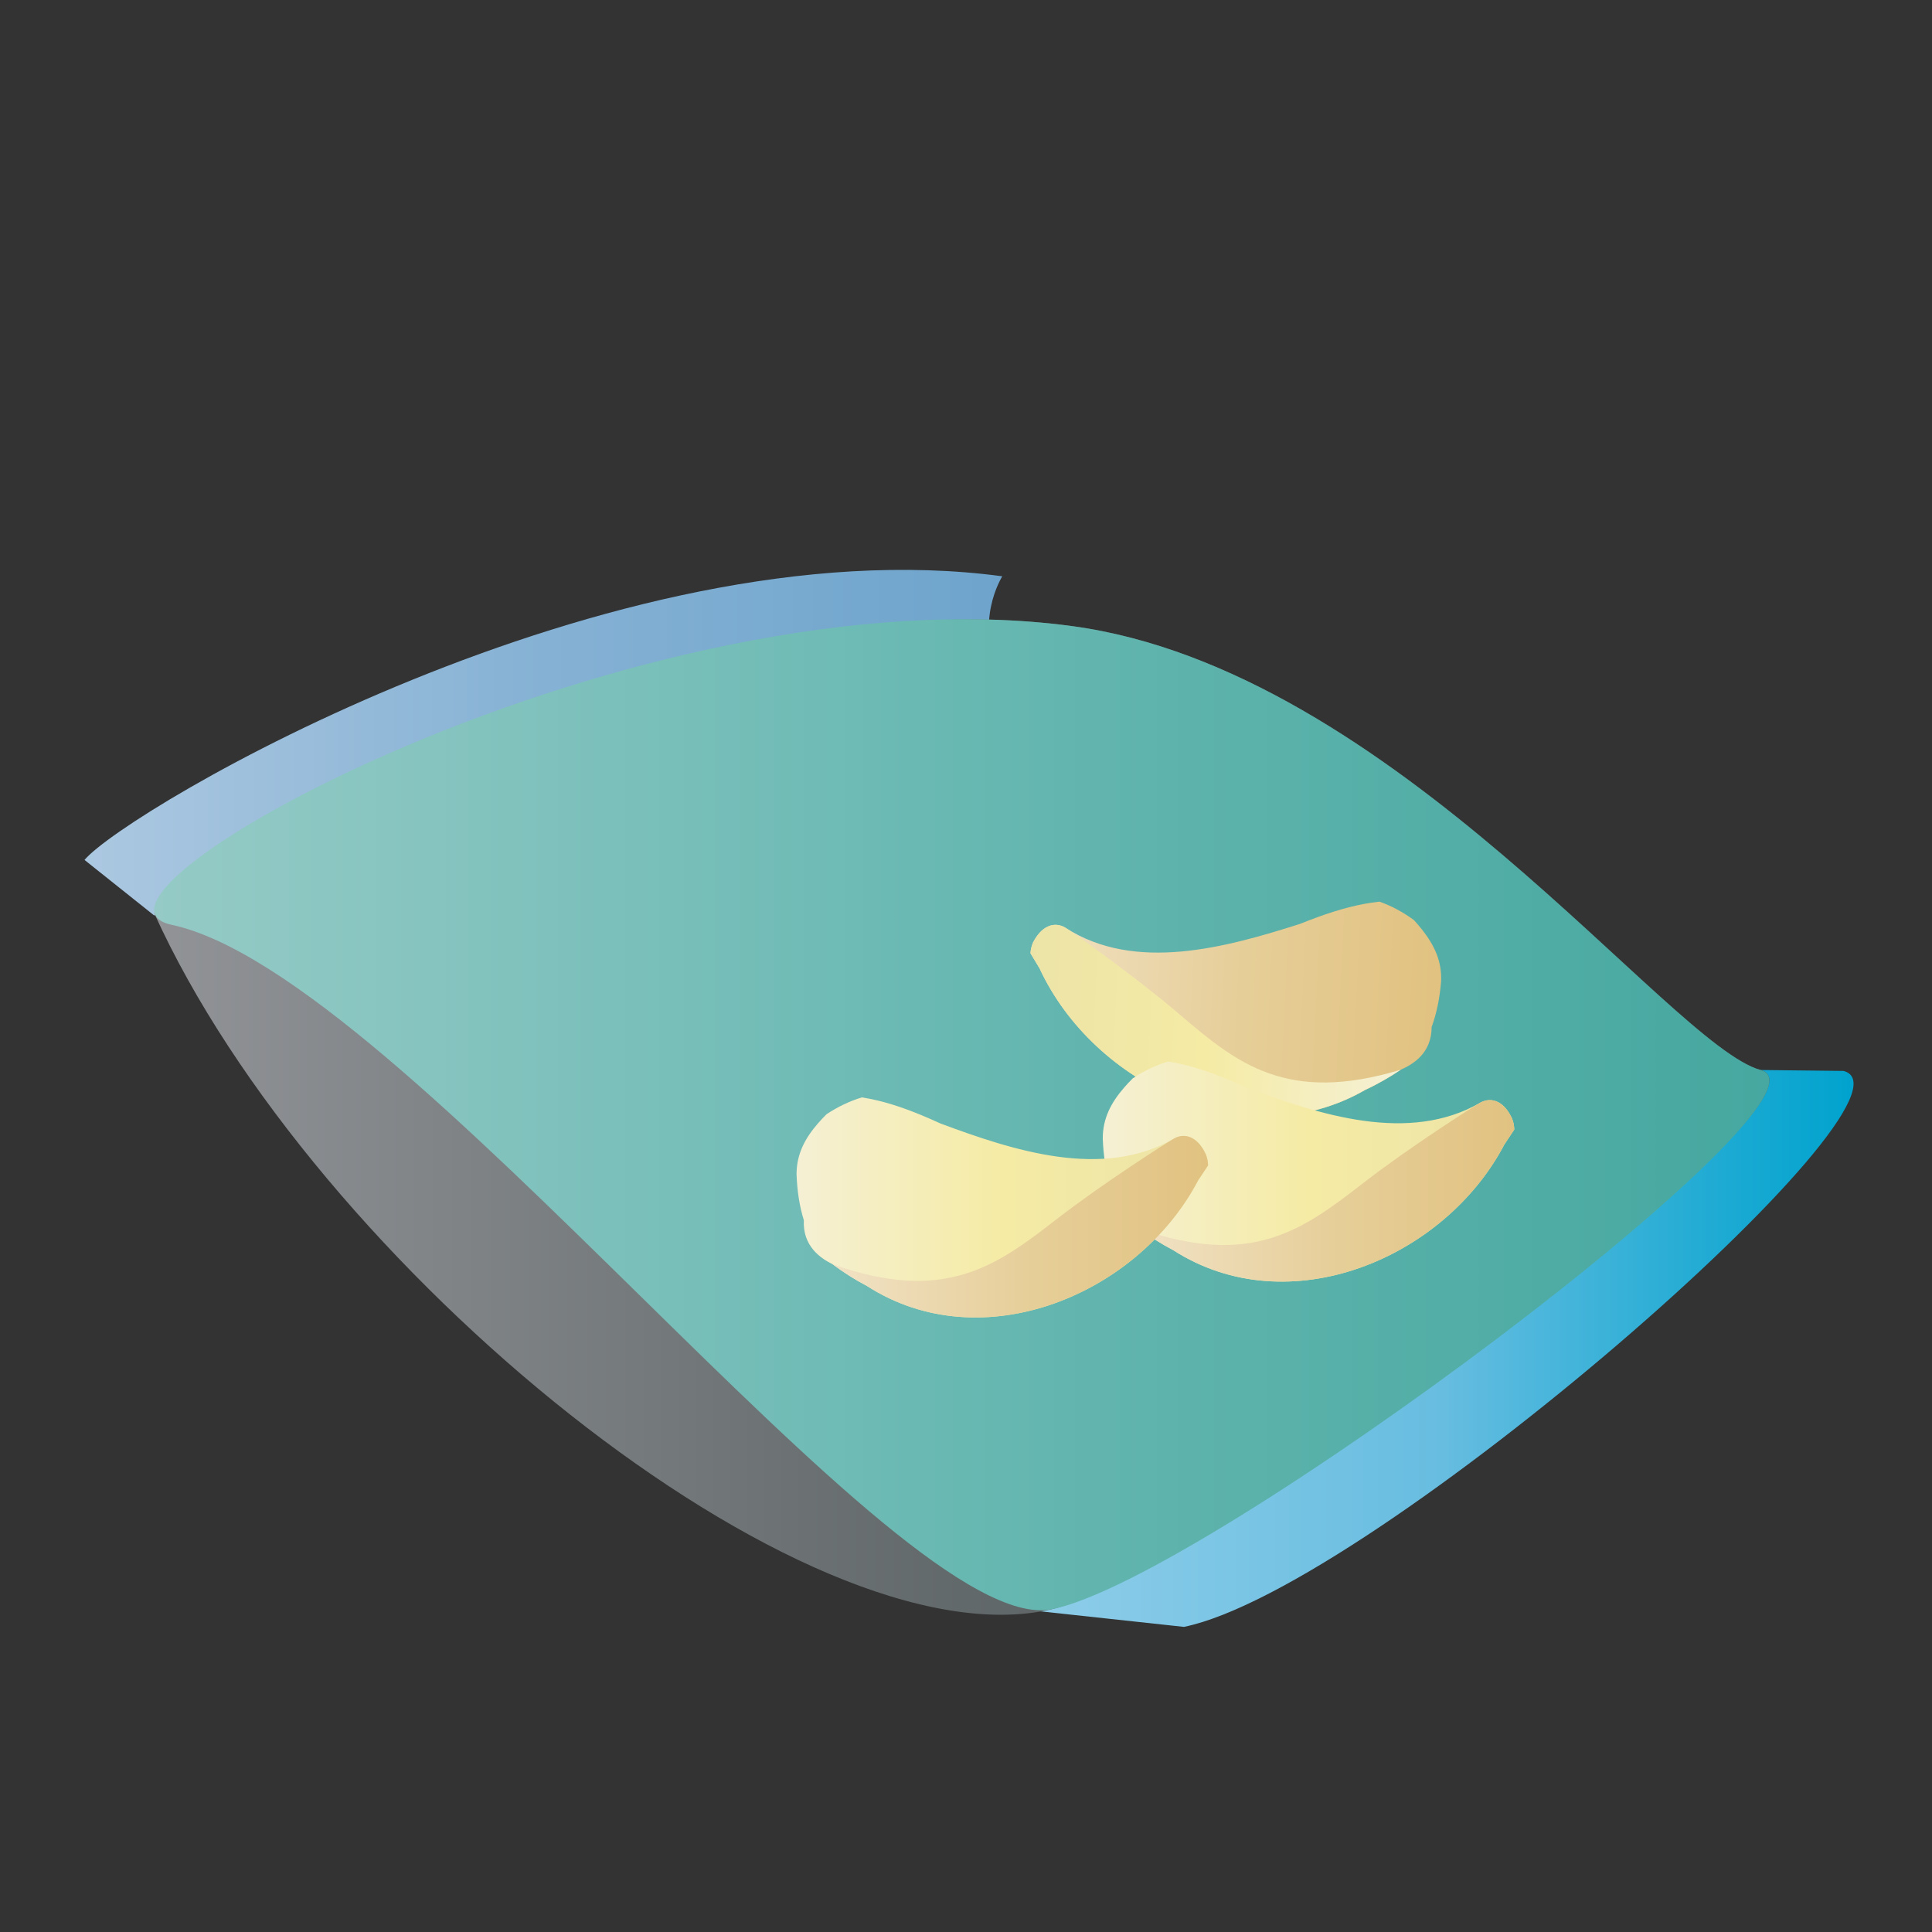<?xml version="1.0" encoding="utf-8"?>
<!DOCTYPE svg PUBLIC "-//W3C//DTD SVG 1.1//EN" "http://www.w3.org/Graphics/SVG/1.1/DTD/svg11.dtd">
<svg version="1.1" xmlns="http://www.w3.org/2000/svg" xmlns:xlink="http://www.w3.org/1999/xlink" x="0px" y="0px" width="160px"
  height="160px" viewBox="0 0 160 160" enable-background="new 0 0 160 160" xml:space="preserve">
  <rect x="0" y="0" width="160" height="160" fill="#333333" stroke="none"/>
  <linearGradient id="SVGID_1_" gradientUnits="userSpaceOnUse" x1="6.999" y1="61.504" x2="83.006" y2="61.504">
    <stop  offset="0" style="stop-color:#ACC8E1"/>
    <stop  offset="0.5" style="stop-color:#85B1D4"/>
    <stop  offset="1" style="stop-color:#6EA4CC"/>
  </linearGradient>
  <path fill="url(#SVGID_1_)" d="M83.006,55.972c-2.505-4.295,0-8.246,0-8.246
    C50.621,43.367,10.434,67.112,6.999,71.216l5.767,4.598L83.006,55.972z"/>
  <linearGradient id="SVGID_2_" gradientUnits="userSpaceOnUse" x1="85.338" y1="111.672" x2="153.503" y2="111.672">
    <stop  offset="0" style="stop-color:#8ECDE9"/>
    <stop  offset="0.5" style="stop-color:#67BDE0"/>
    <stop  offset="0.584" style="stop-color:#54B8DD"/>
    <stop  offset="0.866" style="stop-color:#18A9D2"/>
    <stop  offset="1" style="stop-color:#00A3CE"/>
  </linearGradient>
  <path fill="url(#SVGID_2_)" d="M98.05,134.731c15.548-3.169,62.189-43.979,54.631-46.041l-6.871-0.077
    l-60.472,42.833v1.91L98.05,134.731z"/>
  <linearGradient id="SVGID_3_" gradientUnits="userSpaceOnUse" x1="12.766" y1="92.515" x2="146.535" y2="92.515">
    <stop  offset="0" style="stop-color:#919397"/>
    <stop  offset="0.5" style="stop-color:#62696A"/>
    <stop  offset="1" style="stop-color:#505458"/>
  </linearGradient>
  <path fill="url(#SVGID_3_)" d="M12.766,75.613c0,0,40.273-28.574,76.008-23.764
    c26.639,3.587,49.477,34.703,57.036,36.764c7.559,2.061-46.146,41.762-58.754,44.667
    C66.668,137.976,25.994,104.818,12.766,75.613z"/>
  <linearGradient id="SVGID_4_" gradientUnits="userSpaceOnUse" x1="12.767" y1="92.319" x2="146.537" y2="92.319">
    <stop  offset="0" style="stop-color:#95CAC6"/>
    <stop  offset="0.5" style="stop-color:#68B8B2"/>
    <stop  offset="0.64" style="stop-color:#5DB3AC"/>
    <stop  offset="1" style="stop-color:#46A8A0"/>
  </linearGradient>
  <path fill="url(#SVGID_4_)" d="M14.214,76.588c-10.549-2.26,38.825-29.549,74.559-24.739
    c26.639,3.587,49.477,34.703,57.036,36.764c7.559,2.061-46.042,42.262-58.754,44.667
    C74.342,135.685,33.456,80.71,14.214,76.588z"/>
  <linearGradient id="SVGID_5_" gradientUnits="userSpaceOnUse" x1="3544.677" y1="165.331" x2="3578.755" y2="165.331" gradientTransform="matrix(-0.999 -0.048 -0.048 0.999 3667.845 87.253)">
    <stop  offset="0" style="stop-color:#E1C281"/>
    <stop  offset="0.457" style="stop-color:#E6CE98"/>
    <stop  offset="0.5" style="stop-color:#E7CF9B"/>
    <stop  offset="1" style="stop-color:#F1E2C5"/>
  </linearGradient>
  <path fill="url(#SVGID_5_)" d="M85.338,78.94c0.245,0.411,0.498,0.834,0.758,1.266
    c4.485,9.659,17.13,15.733,26.977,10.049c0.511-0.236,1.011-0.497,1.501-0.776
    c0.491-0.278,0.971-0.576,1.439-0.893c1.016-0.449,2.551-1.371,2.549-3.532
    c0.198-0.542,0.365-1.126,0.496-1.753c0.133-0.628,0.228-1.3,0.287-2.018
    c0.079-1.655-0.548-2.997-1.58-4.301c-0.206-0.262-0.429-0.52-0.665-0.781
    c-0.452-0.333-0.915-0.624-1.392-0.88c-0.476-0.256-0.965-0.474-1.466-0.65
    c-1.698,0.181-3.355,0.647-4.987,1.232c-0.544,0.196-1.085,0.404-1.624,0.62
    c-6.062,1.924-13.624,4.052-19.417,0.294c-0.483-0.271-0.979-0.295-1.44-0.084
    c-0.461,0.211-0.885,0.657-1.225,1.324C85.43,78.339,85.359,78.633,85.338,78.94z"/>
  <linearGradient id="SVGID_6_" gradientUnits="userSpaceOnUse" x1="3547.657" y1="166.925" x2="3578.755" y2="166.925" gradientTransform="matrix(-0.999 -0.048 -0.048 0.999 3667.845 87.253)">
    <stop  offset="0" style="stop-color:#F5F0D4"/>
    <stop  offset="0.5" style="stop-color:#F5EBA5"/>
    <stop  offset="1" style="stop-color:#ECE3A7"/>
  </linearGradient>
  <path fill="url(#SVGID_6_)" d="M85.338,78.94c0.245,0.411,0.498,0.834,0.758,1.266
    c4.485,9.659,17.13,15.733,26.977,10.049c0.511-0.236,1.011-0.497,1.501-0.776
    c0.491-0.278,0.971-0.576,1.439-0.893c-9.432,2.854-13.573-0.51-18.355-4.603
    c-3.619-3.1-8.975-6.889-9.443-7.165c-0.478-0.283-0.979-0.295-1.44-0.084
    c-0.461,0.211-0.885,0.657-1.225,1.324C85.43,78.339,85.359,78.633,85.338,78.94z"/>
  <linearGradient id="SVGID_7_" gradientUnits="userSpaceOnUse" x1="91.325" y1="97.025" x2="125.405" y2="97.025">
    <stop  offset="0" style="stop-color:#F5F0D4"/>
    <stop  offset="0.5" style="stop-color:#F5EBA5"/>
    <stop  offset="1" style="stop-color:#ECE3A7"/>
  </linearGradient>
  <path fill="url(#SVGID_7_)" d="M125.405,93.549c-0.265,0.399-0.537,0.81-0.818,1.229
    c-4.938,9.434-17.857,14.901-27.423,8.756c-0.499-0.261-0.987-0.544-1.463-0.845
    c-0.477-0.301-0.942-0.622-1.395-0.961c-0.993-0.496-2.484-1.49-2.377-3.649
    c-0.172-0.551-0.312-1.142-0.412-1.774c-0.102-0.633-0.166-1.309-0.191-2.03
    c0-1.656,0.69-2.967,1.782-4.221c0.218-0.252,0.453-0.5,0.702-0.748
    c0.466-0.311,0.943-0.581,1.432-0.813c0.488-0.233,0.986-0.428,1.495-0.58
    c1.687,0.261,3.32,0.805,4.923,1.468c0.533,0.221,1.064,0.454,1.592,0.697
    c5.964,2.21,13.417,4.695,19.381,1.216c0.497-0.249,0.993-0.249,1.443-0.016
    c0.45,0.233,0.853,0.699,1.16,1.381C125.342,92.943,125.399,93.241,125.405,93.549z"/>
  <linearGradient id="SVGID_8_" gradientUnits="userSpaceOnUse" x1="94.306" y1="98.619" x2="125.405" y2="98.619">
    <stop  offset="0" style="stop-color:#F1E2C5"/>
    <stop  offset="0.5" style="stop-color:#E7CF9B"/>
    <stop  offset="0.543" style="stop-color:#E6CE98"/>
    <stop  offset="1" style="stop-color:#E1C281"/>
  </linearGradient>
  <path fill="url(#SVGID_8_)" d="M125.405,93.549c-0.265,0.399-0.537,0.81-0.818,1.229
    c-4.938,9.434-17.857,14.901-27.423,8.756c-0.499-0.261-0.987-0.544-1.463-0.845
    c-0.477-0.301-0.942-0.622-1.395-0.961c9.287,3.299,13.582,0.136,18.553-3.726
    c3.763-2.925,9.292-6.455,9.772-6.708c0.491-0.259,0.993-0.249,1.443-0.016
    c0.45,0.233,0.853,0.699,1.16,1.381C125.342,92.943,125.399,93.241,125.405,93.549z"/>
  <linearGradient id="SVGID_9_" gradientUnits="userSpaceOnUse" x1="65.966" y1="99.994" x2="100.046" y2="99.994">
    <stop  offset="0" style="stop-color:#F5F0D4"/>
    <stop  offset="0.5" style="stop-color:#F5EBA5"/>
    <stop  offset="1" style="stop-color:#ECE3A7"/>
  </linearGradient>
  <path fill="url(#SVGID_9_)" d="M100.046,96.518c-0.265,0.399-0.537,0.81-0.818,1.229
    c-4.938,9.434-17.857,14.901-27.423,8.756c-0.499-0.261-0.987-0.544-1.463-0.845
    c-0.477-0.301-0.942-0.622-1.395-0.961c-0.993-0.496-2.484-1.49-2.377-3.649
    c-0.172-0.551-0.312-1.142-0.412-1.774c-0.102-0.633-0.166-1.309-0.191-2.03
    c0-1.656,0.69-2.967,1.782-4.221c0.218-0.252,0.453-0.5,0.702-0.748
    c0.466-0.311,0.943-0.581,1.432-0.813c0.488-0.233,0.986-0.428,1.495-0.58
    c1.687,0.261,3.32,0.805,4.923,1.468c0.533,0.221,1.064,0.454,1.592,0.697
    c5.964,2.21,13.417,4.695,19.381,1.216c0.497-0.249,0.993-0.249,1.443-0.016
    c0.45,0.233,0.853,0.699,1.16,1.381C99.983,95.912,100.04,96.21,100.046,96.518z"/>
  <linearGradient id="SVGID_10_" gradientUnits="userSpaceOnUse" x1="68.947" y1="101.588" x2="100.046" y2="101.588">
    <stop  offset="0" style="stop-color:#F1E2C5"/>
    <stop  offset="0.5" style="stop-color:#E7CF9B"/>
    <stop  offset="0.543" style="stop-color:#E6CE98"/>
    <stop  offset="1" style="stop-color:#E1C281"/>
  </linearGradient>
  <path fill="url(#SVGID_10_)" d="M100.046,96.518c-0.265,0.399-0.537,0.81-0.818,1.229
    c-4.938,9.434-17.857,14.901-27.423,8.756c-0.499-0.261-0.987-0.544-1.463-0.845
    c-0.477-0.301-0.942-0.622-1.395-0.961c9.287,3.299,13.582,0.136,18.553-3.726
    c3.763-2.925,9.292-6.455,9.772-6.708c0.491-0.259,0.993-0.249,1.443-0.016
    c0.45,0.233,0.853,0.699,1.16,1.381C99.983,95.912,100.04,96.21,100.046,96.518z"/>

</svg>
